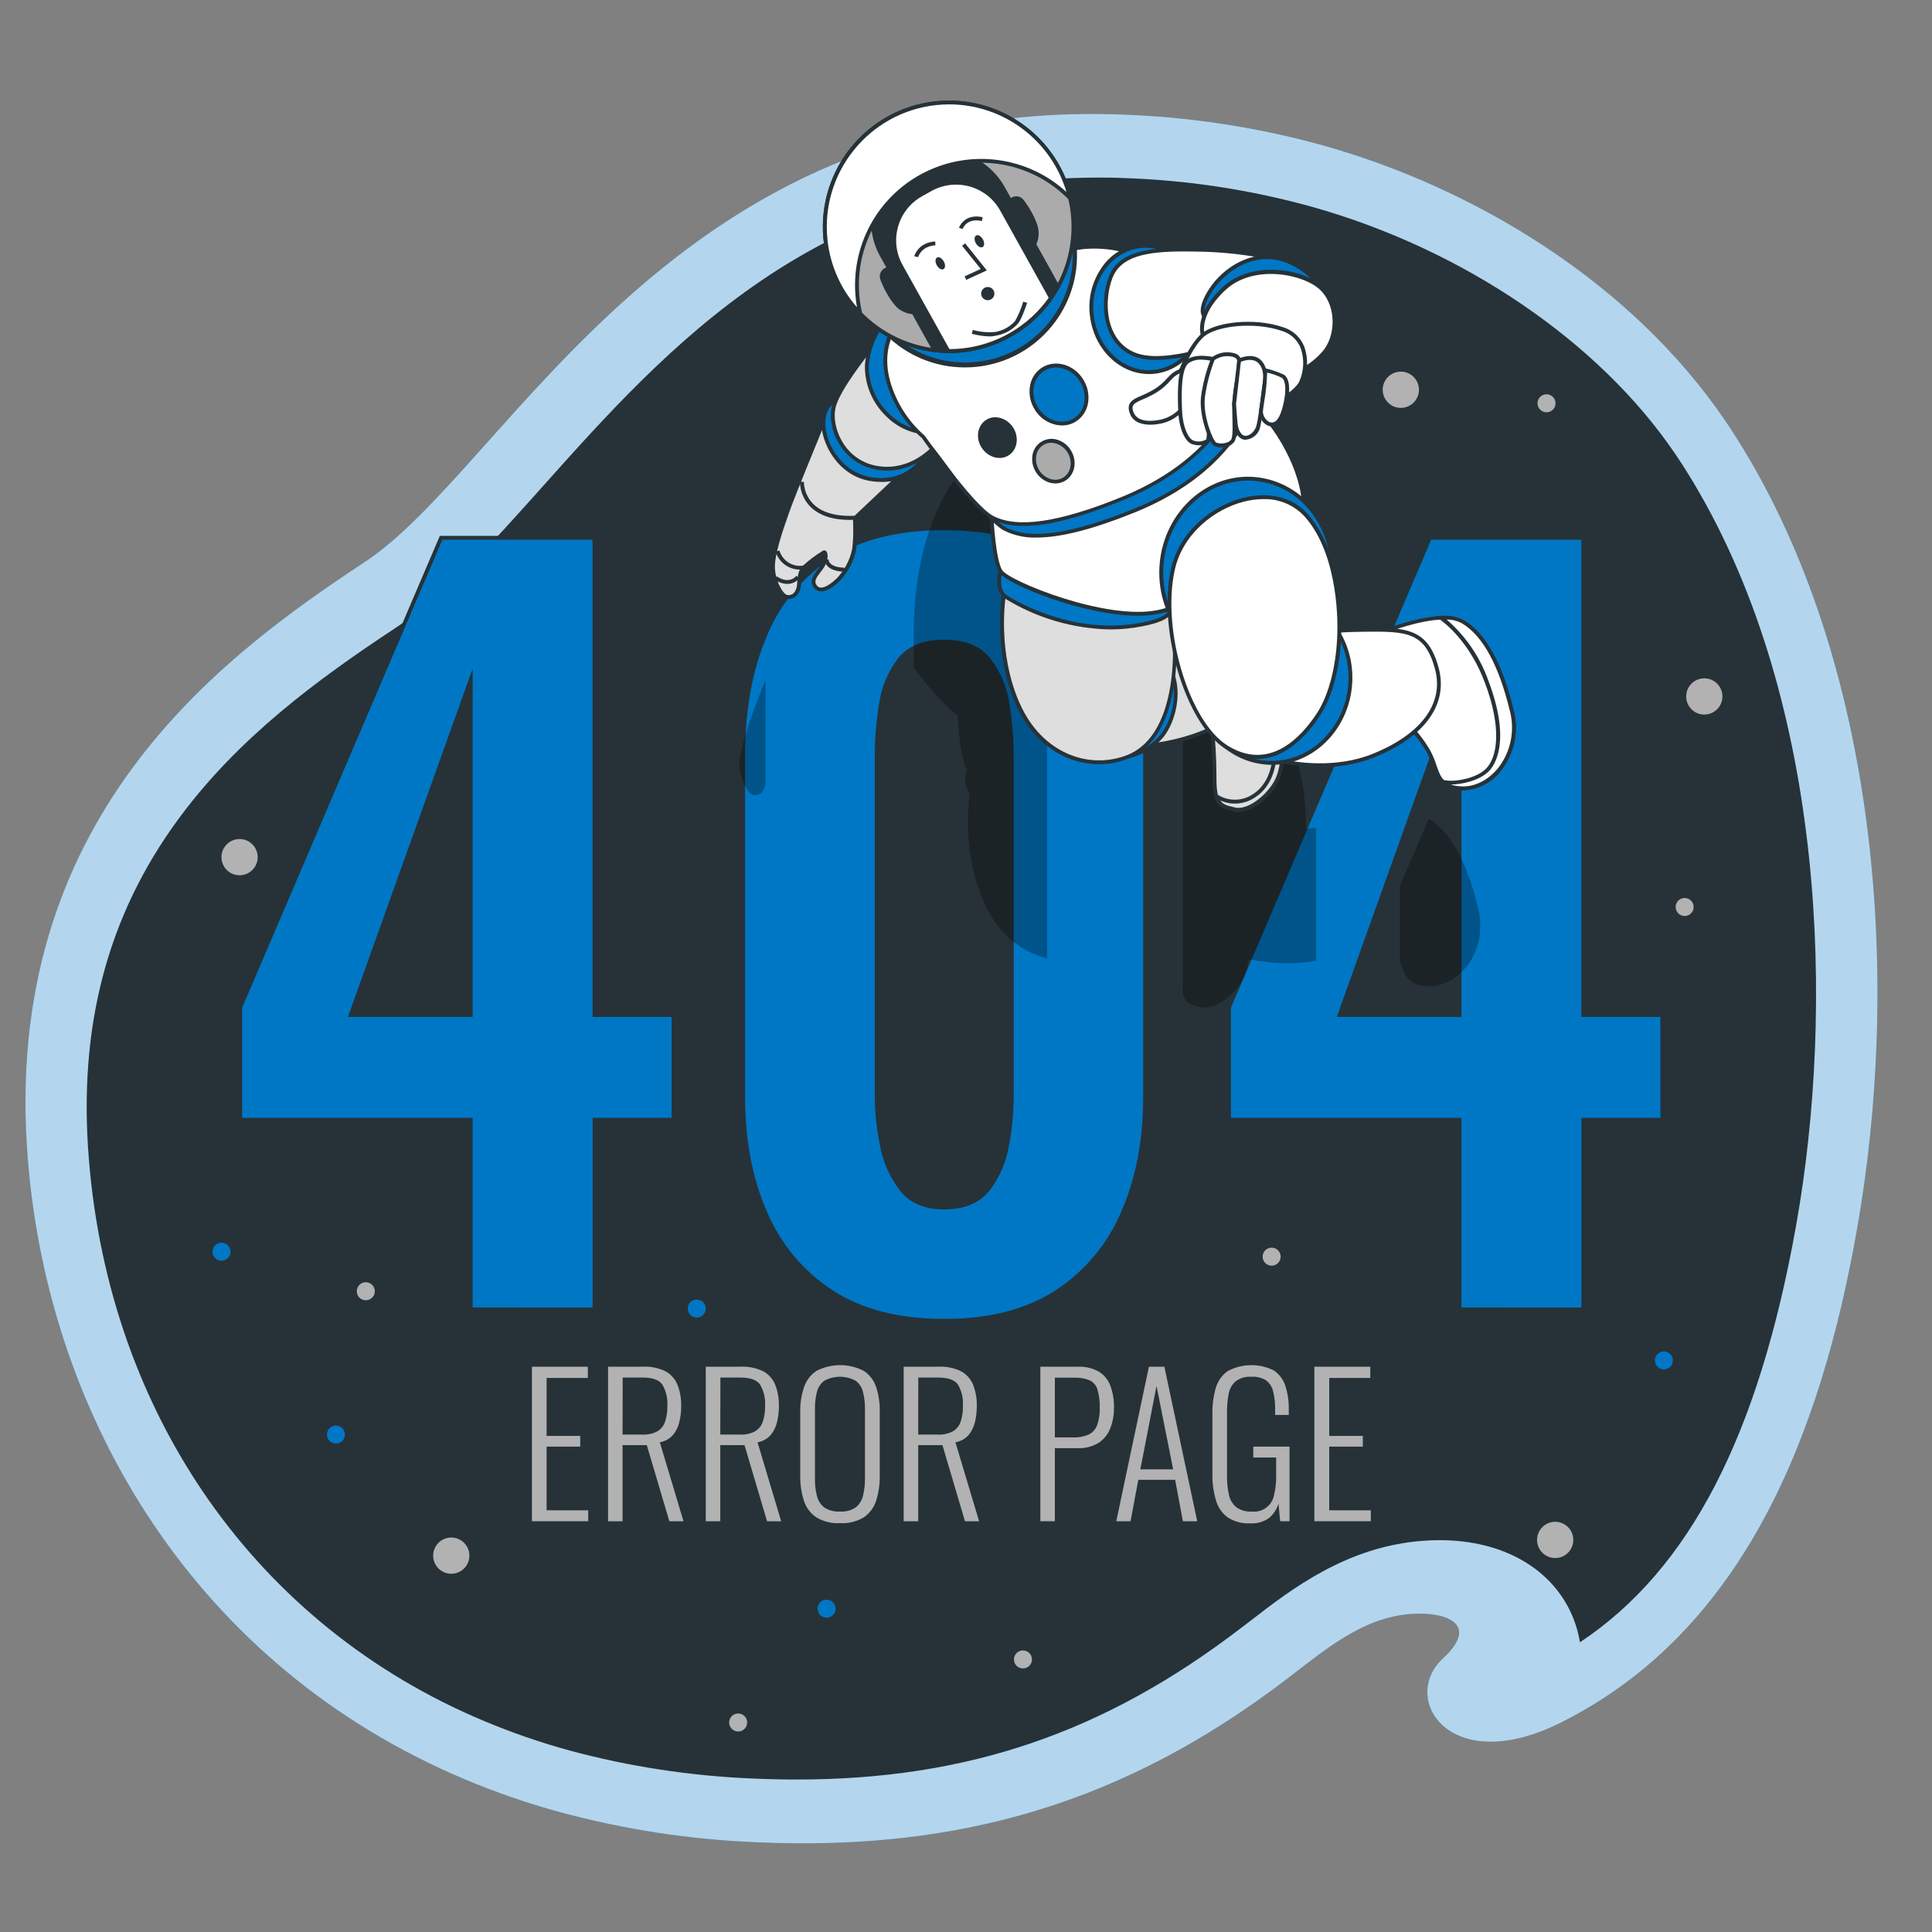 <svg id="egFKu7vCLJ41" xmlns="http://www.w3.org/2000/svg" xmlns:xlink="http://www.w3.org/1999/xlink" viewBox="0 0 500 500" shape-rendering="geometricPrecision" text-rendering="geometricPrecision"><rect x="0" y="0" width="500" height="500" fill="#808080" stroke="none"/><g><path d="M451.67,117q-2.52-4.2-5.25-8.22c-24.28-35.67-64.69-60.09-104-71.15-17.124-4.74-34.751-7.425-52.51-8C174.23,25.43,131.73,120.8,94.46,145.4s-94.46,66.51-87.25,154.75c5.44,67.09,43.61,131.24,113.31,160.43c7.874,3.304,15.954,6.093,24.19,8.35c16.682,4.523,33.82,7.156,51.09,7.85c52.7,2.35,95.49-10.35,137.35-42.34c9.73-7.44,19.41-15.83,32-16.75c9.18-.66,17.88,2.63,8.29,11.5-11.28,10.43,1.73,30.93,30.35,16.69c47.81-23.8,67.47-75.13,76.73-127.32c11.41-64.07,5.89-143.75-28.85-201.56Z" fill="#0077c5"/><path d="M451.67,117q-2.52-4.2-5.25-8.22c-24.28-35.67-64.69-60.09-104-71.15-17.124-4.74-34.751-7.425-52.51-8C174.23,25.43,131.73,120.8,94.46,145.4s-94.46,66.51-87.25,154.75c5.44,67.09,43.61,131.24,113.31,160.43c7.874,3.304,15.954,6.093,24.19,8.35c16.682,4.523,33.82,7.156,51.09,7.85c52.7,2.35,95.49-10.35,137.35-42.34c9.73-7.44,19.41-15.83,32-16.75c9.18-.66,17.88,2.63,8.29,11.5-11.28,10.43,1.73,30.93,30.35,16.69c47.81-23.8,67.47-75.13,76.73-127.32c11.41-64.07,5.89-143.75-28.85-201.56Z" opacity="0.7" fill="#fff"/></g><g><path d="M206.19,460.54c-3.7,0-7.53-.09-11.38-.26-16.062-.648-32.001-3.09-47.52-7.28-7.489-2.059-14.837-4.598-22-7.6C66.6,420.84,28.38,366.5,23,300c-2.8-34.2,4.78-63,23.15-88c15.51-21.14,36.19-36.28,56.22-49.5c13.07-8.62,24.73-21.68,38.24-36.79c31.75-35.53,71.27-79.75,143.52-79.75c2.21,0,4.48,0,6.73.12c16.443.538,32.765,3.029,48.62,7.42c39.15,11,74.26,34.86,93.93,63.77c1.57,2.31,3.15,4.77,4.68,7.32c34.67,57.73,36.58,137.15,26.8,192.23-9.68,54.57-27.59,89.35-56,108.2-.337-2.05-.883-4.061-1.63-6-5-12.79-18-20.43-34.68-20.43-1.4,0-2.83.05-4.25.16-19.79,1.44-34.16,12.55-44.65,20.67L321,421.46c-35.33,27.03-70.75,39.08-114.81,39.08Z" fill="#263238"/></g><g><circle r="4.69" transform="translate(362.53 100.87)" fill="#b2b2b2"/><circle r="4.69" transform="translate(441.07 180.24)" fill="#b2b2b2"/><circle r="4.69" transform="translate(116.79 402.6)" fill="#b2b2b2"/><circle r="4.69" transform="translate(402.48 398.53)" fill="#b2b2b2"/><path d="M248.49,60c0,1.48-1.2,2.68-2.68,2.68s-2.68-1.2-2.68-2.68s1.2-2.68,2.68-2.68c.711,0,1.392.282,1.895.785s.785,1.184.785,1.895Z" fill="#b2b2b2"/><circle r="4.69" transform="translate(62 221.83)" fill="#b2b2b2"/><circle r="2.33" transform="translate(400.24 104.37)" fill="#b2b2b2"/><circle r="2.33" transform="translate(86.94 371.26)" fill="#0077c5"/><circle r="2.33" transform="translate(430.61 352.08)" fill="#0077c5"/><path d="M216.25,416.32c.004.943-.561,1.796-1.431,2.16s-1.874.167-2.543-.499-.87-1.669-.51-2.54s1.21-1.441,2.154-1.441c1.283-0,2.324,1.037,2.33,2.32Z" fill="#0077c5"/><path d="M97,334.17c0,.942-.568,1.792-1.438,2.153s-1.873.161-2.539-.505-.866-1.669-.505-2.539s1.21-1.438,2.153-1.438c1.285.005,2.325,1.045,2.33,2.33Z" fill="#b2b2b2"/><path d="M193.36,445.78c0,.942-.568,1.792-1.438,2.153s-1.873.161-2.539-.505-.866-1.669-.505-2.539s1.21-1.438,2.153-1.438c.619-.003,1.213.242,1.651.679s.682,1.032.679,1.651Z" fill="#b2b2b2"/><path d="M327.41,70.68c0,.942-.568,1.792-1.438,2.153s-1.873.161-2.539-.505-.866-1.669-.505-2.539s1.21-1.438,2.153-1.438c1.287,0,2.33,1.043,2.33,2.33Z" fill="#0077c5"/><path d="M331.43,325.22c0,.942-.568,1.792-1.438,2.153s-1.873.161-2.539-.505-.866-1.669-.505-2.539s1.21-1.438,2.153-1.438c.619-.003,1.213.242,1.651.679s.682,1.032.679,1.651Z" fill="#b2b2b2"/><path d="M438.32,234.73c-0.0.943-.569,1.794-1.441,2.154s-1.875.159-2.54-.51-.862-1.672-.499-2.543s1.216-1.435,2.16-1.431c1.283.006,2.32,1.047,2.32,2.33Z" fill="#b2b2b2"/><circle r="2.33" transform="translate(57.33 323.94)" fill="#0077c5"/><circle r="2.33" transform="translate(264.74 429.46)" fill="#b2b2b2"/><circle r="2.33" transform="translate(180.32 338.65)" fill="#0077c5"/><path d="M335.49,150.62c-0.0.943-.569,1.794-1.441,2.154s-1.875.159-2.54-.51-.862-1.672-.499-2.543s1.216-1.435,2.16-1.431c.617-0,1.209.246,1.644.683s.679,1.03.676,1.647Z" fill="#0077c5"/></g><g><path d="M137.66,393.7v-40h14.47v2.91h-10.67v15h8.7v2.77h-8.7v16.49h10.77v2.82Z" fill="#b2b2b2"/><path d="M157.37,393.7v-40h9c2.038-.105,4.068.312,5.9,1.21c1.403.777,2.492,2.018,3.08,3.51.666,1.741.986,3.596.94,5.46.01,1.412-.155,2.819-.49,4.19-.288,1.237-.863,2.388-1.68,3.36-.882.971-2.066,1.616-3.36,1.83l6.13,20.45h-3.66L167.39,374h-6.27v19.7Zm3.75-22.43h5.09c1.352.076,2.699-.214,3.9-.84.938-.56,1.647-1.436,2-2.47.436-1.318.64-2.702.6-4.09.136-1.934-.314-3.865-1.29-5.54-.85-1.21-2.55-1.82-5.08-1.82h-5.19Z" fill="#b2b2b2"/><path d="M182.65,393.7v-40h9c2.041-.102,4.074.315,5.91,1.21c1.403.777,2.492,2.018,3.08,3.51.666,1.741.986,3.596.94,5.46.01,1.412-.155,2.819-.49,4.19-.288,1.237-.863,2.388-1.68,3.36-.882.971-2.066,1.616-3.36,1.83l6.12,20.45h-3.65L192.68,374h-6.27v19.7Zm3.76-22.43h5.09c1.352.074,2.699-.216,3.9-.84.938-.56,1.647-1.436,2-2.47.436-1.318.64-2.702.6-4.09.136-1.934-.314-3.865-1.29-5.54-.86-1.21-2.55-1.82-5.09-1.82h-5.18Z" fill="#b2b2b2"/><path d="M217.38,394.19c-2.176.12-4.337-.42-6.2-1.55-1.51-1.056-2.623-2.587-3.16-4.35-.643-2.071-.954-4.231-.92-6.4v-16.59c-.036-2.159.302-4.307,1-6.35.577-1.708,1.706-3.175,3.21-4.17c3.841-1.974,8.399-1.974,12.24,0c1.502.992,2.626,2.461,3.19,4.17.667,2.049.985,4.196.94,6.35v16.64c.034,2.158-.274,4.308-.91,6.37-.54,1.75-1.644,3.273-3.14,4.33-1.877,1.141-4.057,1.682-6.25,1.55Zm0-3c1.429.097,2.851-.275,4.05-1.06.951-.759,1.62-1.816,1.9-3c.365-1.444.54-2.93.52-4.42v-18.1c.021-1.483-.154-2.963-.52-4.4-.284-1.152-.955-2.172-1.9-2.89-2.525-1.348-5.555-1.348-8.08,0-.96.709-1.642,1.731-1.93,2.89-.362,1.438-.534,2.917-.51,4.4v18.12c-.023,1.489.148,2.975.51,4.42.283,1.191.964,2.249,1.93,3c1.197.77,2.611,1.131,4.03,1.03Z" fill="#b2b2b2"/><path d="M233.87,393.7v-40h9c2.038-.105,4.068.312,5.9,1.21c1.402.781,2.493,2.02,3.09,3.51.661,1.743.981,3.596.94,5.46.005,1.411-.16,2.818-.49,4.19-.292,1.235-.867,2.385-1.68,3.36-.883.969-2.067,1.614-3.36,1.83l6.12,20.45h-3.65L243.9,374h-6.27v19.7Zm3.76-22.43h5.08c1.352.076,2.699-.214,3.9-.84.938-.561,1.646-1.436,2-2.47.432-1.319.631-2.703.59-4.09.138-1.933-.308-3.863-1.28-5.54-.86-1.21-2.55-1.82-5.09-1.82h-5.18Z" fill="#b2b2b2"/><path d="M269.24,393.7v-40h9.58c1.972-.105,3.932.357,5.65,1.33c1.361.88,2.394,2.184,2.94,3.71.627,1.792.928,3.682.89,5.58.019,1.778-.289,3.544-.91,5.21-.578,1.557-1.627,2.896-3,3.83-1.647,1.02-3.564,1.519-5.5,1.43h-5.89v18.91ZM273,372h4.79c1.347.051,2.689-.195,3.93-.72c1.011-.493,1.797-1.35,2.2-2.4.516-1.456.75-2.997.69-4.54.058-1.612-.145-3.223-.6-4.77-.319-1.044-1.063-1.904-2.05-2.37-1.314-.5-2.716-.725-4.12-.66h-4.84Z" fill="#b2b2b2"/><path d="M288.89,393.7l8.45-40h4l8.5,40h-3.71l-2-10.72h-9.54l-2,10.72Zm6.23-13.44h8.49l-4.3-21.58Z" fill="#b2b2b2"/><path d="M323.57,394.24c-2.088.115-4.158-.438-5.91-1.58-1.464-1.12-2.518-2.691-3-4.47-.63-2.173-.93-4.428-.89-6.69v-15.61c-.041-2.253.249-4.501.86-6.67.501-1.759,1.579-3.298,3.06-4.37c3.703-1.987,8.136-2.069,11.91-.22c1.408.928,2.464,2.301,3,3.9.668,2.021.983,4.142.93,6.27v1.39h-3.53v-1.39c.033-1.596-.142-3.189-.52-4.74-.26-1.115-.896-2.107-1.8-2.81-1.14-.704-2.473-1.033-3.81-.94-1.464-.107-2.917.312-4.1,1.18-.953.851-1.588,2-1.8,3.26-.296,1.562-.436,3.15-.42,4.74v16.45c-.032,1.682.143,3.361.52,5c.262,1.244.943,2.359,1.93,3.16c1.173.803,2.582,1.187,4,1.09c2.743.295,5.247-1.584,5.73-4.3.387-1.638.569-3.317.54-5v-4.69h-5.92v-2.81h9.38v19.31h-2.42l-.44-4.55c-.431,1.452-1.284,2.744-2.45,3.71-1.407,1.01-3.122,1.498-4.85,1.38Z" fill="#b2b2b2"/><path d="M340.16,393.7v-40h14.47v2.91h-10.63v15h8.7v2.77h-8.7v16.49h10.77v2.82Z" fill="#b2b2b2"/></g><g><path d="M121.82,338.88v-49.07h-59.66v-29.09l52-121.54h39.69v123.51h20.46v27.12h-20.44v49.07ZM90.75,262.69h31.07v-86.78Zm153.6,79.14q-17.5,0-29-7.39c-7.647-4.95-13.646-12.066-17.23-20.44q-5.79-13.08-5.79-30.08v-88.53q0-17.5,5.55-30.69c3.407-8.453,9.345-15.645,17-20.59q11.46-7.4,29.46-7.4t29.46,7.4c7.65,4.951,13.587,12.141,17,20.59q5.55,13.19,5.55,30.69v88.51q0,17-5.8,30.08c-3.585,8.385-9.592,15.509-17.25,20.46q-11.45,7.4-28.95,7.39Zm0-29.33q7.64,0,11.34-4.69c2.546-3.32,4.239-7.214,4.93-11.34.808-4.31,1.22-8.685,1.23-13.07v-87.52c.001-4.583-.37-9.158-1.11-13.68-.59-4.17-2.247-8.118-4.81-11.46q-3.69-4.68-11.58-4.69t-11.59,4.69c-2.541,3.35-4.18,7.296-4.76,11.46-.74,4.522-1.111,9.097-1.11,13.68v87.52c.01,4.391.466,8.771,1.36,13.07.762,4.126,2.493,8.013,5.05,11.34q3.7,4.7,11.05,4.69Zm133.38,26.38v-49.07h-59.67v-29.09l52-121.54h39.69v123.51h20.47v27.12h-20.45v49.07Zm-31.07-76.19h31.07v-86.78Z" fill="#0077c5" stroke="#263238" stroke-miterlimit="10"/></g><g id="egFKu7vCLJ439" transform="translate(44.247-31.35)"><g opacity="0.3"><path d="M320.7,285.13l.13.12c.177.144.364.274.56.39l.16.08c.176.104.36.194.55.27l.2.08c.263.107.534.194.81.26h.14c.26.06.53.11.83.15h.28c.35,0,.72.08,1.12.09v0c1.41.038,2.813-.217,4.12-.75.697-.27,1.366-.604,2-1c.435-.275.855-.572,1.26-.89.21-.16.41-.33.61-.51.405-.354.789-.731,1.15-1.13c3.32-3.64,5.27-9.31,3.65-16-.4-1.66-.83-3.22-1.28-4.72-.7-2.331-1.538-4.619-2.51-6.85-.24-.54-.48-1.07-.74-1.58-.566-1.155-1.197-2.277-1.89-3.36-.44-.69-.9-1.35-1.37-2-1.06-1.409-2.32-2.655-3.74-3.7-.33-.24-.67-.46-1-.66-.086-.054-.176-.101-.27-.14l-7.42,17.33v19.39c.71,2,1.19,3.75,2.45,5v0Z"/><path d="M296.37,280v-34.33c-1,0-1.88.08-2.67.13.106-5.423-.502-10.836-1.81-16.1-.034-6.571-2.72-12.849-7.45-17.41-.47-6.64-4.18-14.4-8.33-19.84.103.01.207.01.31,0c1.66-.18,2.7-2.26,3.43-5.84.1-.49.18-.95.24-1.39c1.496-.923,2.761-2.174,3.7-3.66.529-1.13.867-2.34,1-3.58c1.828-1.103,3.483-2.471,4.91-4.06c1.343-1.584,2.222-3.508,2.54-5.56-.43-1.25-.9-2.48-1.4-3.68-2.113-5.048-5.106-9.68-8.84-13.68-1.081-.569-2.221-1.018-3.4-1.34-1.07-.288-2.172-.442-3.28-.46-6.066-1.205-12.227-1.874-18.41-2-3-.07-5.67,0-8.08.09-2.072-.9-4.344-1.245-6.59-1-1.385.145-2.736.517-4,1.1-3.521-.944-7.181-1.255-10.81-.92-.76.09-1.51.18-2.24.29c0-.38-.05-.76-.1-1.14-.08-.73-.19-1.45-.32-2.16.08-1.332.08-2.668,0-4-3.523,1.099-6.886,2.66-10,4.64-7.655,4.945-13.593,12.137-17,20.59q-5.55,13.19-5.55,30.69v8.78c3.58,4.63,7.9,9.82,10.75,11.81l.62.64c.2,3.45.81,11.22,2.31,13.78c0,0-1.18,4.12.82,6.21-.61,4.62-1.42,16.19,3.38,27.59c3.73,8.85,10.09,13.63,16.63,15.15v-83.46c.051-4.587.476-9.162,1.27-13.68.594-4.169,2.251-8.116,4.81-11.46q3.7-4.68,11.59-4.69t11.58,4.69c2.563,3.342,4.22,7.29,4.81,11.46.74,4.522,1.111,9.097,1.11,13.68v87.52c0,1.48-.07,3-.16,4.46.05.28.11.55.18.8v0c.081.277.182.547.3.81.019.052.043.102.07.15.086.181.186.355.3.52l.09.12c.128.179.276.343.44.49v0c.154.137.321.257.5.36l.14.08.5.24h.1c.21.08.43.15.67.22h.16c.19.06.4.11.61.16l.23.06.75.17c3.62.84,9.8-4.07,11.38-9c.33-1.073.578-2.169.74-3.28l.6-.09c5.553,1.167,11.276,1.279,16.87.33Zm-22.95-90.67v0l.06-.43c-.05.1-.06.28-.06.39Zm.31-2.49c.06-.51.13-1,.19-1.5v0c-.05.49-.13.99-.19,1.46Z"/><path d="M153.87,207.26c-1.29,3.23-2.43,6.14-3,7.76-1.84,5.17-3.77,11-3.73,14.34s2.11,7.62,3.73,7.76s2.77-.93,3-3.18Z"/></g><path d="M269.13,217.18c.617,5.007.931,10.046.94,15.09-.06,7.6,1.72,7.76,5.35,8.6s9.8-4.07,11.38-9s1.43-14.46,1.43-14.46Z" fill="#dedede"/><path d="M276.29,241.46c-.336.004-.671-.03-1-.1l-.34-.08c-3.78-.87-5.45-1.57-5.39-9-.012-5.014-.322-10.023-.93-15l-.08-.57l20.16.23v.49c0,.39.13,9.66-1.46,14.62s-7.05,9.41-10.96,9.41Zm-6.59-23.77c.571,4.839.861,9.707.87,14.58-.06,7,1.31,7.27,4.62,8l.34.08c3.35.78,9.3-4,10.79-8.67c1.34-4.17,1.42-11.81,1.41-13.81Z" fill="#263238"/><path d="M285.67,226.34c-.17,3.37-1.17,8.78-6.18,11.44-2.846,1.523-6.296,1.373-9-.39.74,2.64,2.37,2.9,4.89,3.48c3.62.84,9.8-4.07,11.38-9s1.43-14.46,1.43-14.46h-2.23c-.04,2.47-.18,6.66-.29,8.93Z" fill="#dedede"/><path d="M276.29,241.46c-.336.004-.671-.03-1-.1l-.33-.08c-2.31-.53-4.13-.95-4.92-3.76l-.36-1.26l1.11.71c2.546,1.642,5.78,1.783,8.46.37c4.56-2.43,5.73-7.34,5.91-11v0c.12-2.43.27-7.07.33-8.95v-.49h3.21v.49c0,.39.13,9.66-1.46,14.62s-7.04,9.45-10.95,9.45Zm-4.75-3c.72,1.14,1.88,1.41,3.65,1.82l.34.07c3.35.78,9.3-4,10.79-8.67c1.34-4.17,1.42-11.81,1.41-13.81h-1.25c-.07,2.11-.2,6.23-.31,8.48-.19,3.95-1.47,9.21-6.44,11.86-2.535,1.374-5.568,1.478-8.19.28Z" fill="#263238"/><path d="M251.9,224.35c4.83-.324,9.584-1.376,14.1-3.12c8.15-3,17.3-9.83,15.34-16.5s-12.58-8.52-16.77-8.07c-3.031.384-6.036.948-9,1.69s1.02,18.78-3.67,26Z" fill="#dedede"/><path d="M251,224.87l.51-.79c4.55-7,3.64-25.52,3.63-25.71v-.41l.4-.1c2.984-.743,6.009-1.311,9.06-1.7c4.24-.45,15.22,1.32,17.31,8.43c1.95,6.64-6.6,13.77-15.65,17.11-4.576,1.78-9.4,2.843-14.3,3.15Zm5.16-26.14c.11,2.77.55,17.89-3.32,25.07c4.465-.43,8.855-1.438,13.06-3c8.61-3.18,16.81-9.83,15-15.89-1.9-6.45-12.39-8.13-16.24-7.71-2.871.343-5.719.854-8.53,1.53Z" fill="#263238"/><path d="M248,227.08c3.367-.814,6.382-2.69,8.6-5.35c3.25-4.24,4.45-11.08,2.71-15.66s-11.31,21.01-11.31,21.01Z" fill="#0077c5"/><path d="M247.17,227.75l.32-.85c1.92-5.13,8.41-21.87,11.21-21.88v0c.26,0,.75.11,1,.87c1.78,4.7.56,11.79-2.78,16.14-2.286,2.765-5.41,4.709-8.9,5.54ZM258.67,206c-1.37,0-6.13,10.39-9.9,20.32c2.897-.866,5.469-2.575,7.39-4.91c3.15-4.1,4.31-10.77,2.65-15.17-.025-.091-.073-.174-.14-.24Z" fill="#263238"/><path d="M215.83,183.24c0,0-3.14,15,3,29.69s19.64,18.18,29.09,14.15s11.71-17.34,11.81-26.19-.16-12.87-.16-12.87-31.76,3.1-43.74-4.78Z" fill="#dedede"/><path d="M240.23,229.13c-2.762-.005-5.498-.538-8.06-1.57-4.22-1.71-10-5.61-13.76-14.44-6.17-14.66-3.11-29.83-3.07-30l.15-.72.61.4c11.7,7.7,43.14,4.73,43.46,4.7l.51-.05v.52c0,0,.26,4.15.16,12.91-.07,6.49-1.4,22.07-12.12,26.64-2.492,1.06-5.172,1.607-7.88,1.61Zm-24-45.07c-.51,3.14-2.15,16.1,3.14,28.68c3.59,8.51,9.17,12.25,13.22,13.89c4.872,2.003,10.338,2.003,15.21,0c10.18-4.34,11.44-19.44,11.51-25.73.08-7-.07-11-.13-12.32-4.28.36-31.32,2.42-42.99-4.52Z" fill="#263238"/><path d="M214.67,179.13c0,0-1.41,4.92,1.44,6.73s17.56,10.45,35,7.14c9.76-1.85,7.61-4.71,7.44-6.28s-43.88-7.59-43.88-7.59Z" fill="#0077c5"/><path d="M243.13,194.25c-9.649-.175-19.074-2.937-27.29-8-3.12-2-1.71-7.07-1.65-7.29l.12-.42.43.06c.11,0,11.07,1.53,21.9,3.21c22.29,3.46,22.38,4.22,22.44,4.83.03.195.07.389.12.58.345.951.25,2.006-.26,2.88-.95,1.48-3.4,2.55-7.7,3.36-2.672.518-5.388.782-8.11.79Zm-28.08-14.56c-.24,1.16-.72,4.45,1.33,5.75c2.76,1.75,17.4,10.34,34.67,7.07c3.91-.74,6.28-1.72,7.05-2.92.349-.651.397-1.421.13-2.11q-.08-.28-.12-.54c-2.11-1.24-27.17-5.06-43.06-7.25Z" fill="#263238"/><path d="M212.29,163.67c0,0,.43,12.14,2.38,15.46s27.77,13.41,40.88,10.57s34.45-14.52,37.05-23.1-4.16-22.08-10.52-28.58-9.15-7.78-9.15-7.78-15.58,20.76-34.93,27.64-25.71,5.79-25.71,5.79Z" fill="#fff"/><path d="M250.25,190.7c-13.93,0-34.13-8.12-36-11.32-2-3.39-2.44-15.19-2.45-15.69v-.61l.6.1c.06,0,6.49.95,25.43-5.77s34.58-27.26,34.73-27.47l.25-.32.36.17c.12.05,2.95,1.4,9.3,7.88s13.39,20,10.64,29.08-24.61,20.67-37.42,23.44c-1.791.359-3.614.53-5.44.51Zm-37.44-26.48c.12,2.42.66,11.88,2.29,14.66s27.07,13.2,40.35,10.33c13.62-3,34.24-14.74,36.67-22.75c2.6-8.59-4.49-22.06-10.4-28.09-5-5.06-7.74-6.93-8.65-7.48-2.16,2.75-17,21.1-34.93,27.46-16.24,5.76-23.34,5.97-25.33,5.87Z" fill="#263238"/><path d="M315.21,194.34c0,0,13.72-5.37,19.2-2.08s9.67,11,12.55,22.83-5.54,20.55-12.81,20.28-6-5-8.83-9.81-6.31-7.61-6.54-8.12s3.22-15.71-3.57-23.1Z" fill="#fff"/><path d="M334.49,235.88h-.36c-5.53-.2-6.47-3-7.57-6.13-.423-1.364-.986-2.681-1.68-3.93-1.565-2.601-3.457-4.991-5.63-7.11-.353-.287-.663-.624-.92-1-.1-.21-.07-.41.08-1.6.49-3.8,2-15.36-3.56-21.37l-.5-.54.68-.26c.57-.23,14-5.43,19.64-2s9.86,11.06,12.77,23.06c1.476,5.47.291,11.317-3.2,15.78-2.335,3.059-5.905,4.927-9.75,5.1Zm-15.22-18.6c.11.13.41.43.69.72c2.24,2.175,4.186,4.632,5.79,7.31.719,1.306,1.309,2.679,1.76,4.1c1.05,3.07,1.82,5.28,6.66,5.46c3.3.12,6.77-1.65,9.3-4.75c3.295-4.223,4.406-9.752,3-14.92-2.85-11.74-7-19.32-12.32-22.51-4.53-2.73-15.3.86-18.09,1.87c5.29,6.46,3.83,17.81,3.34,21.62-.06.44-.11.9-.13,1.1Z" fill="#263238"/><path d="M334.41,192.26c-1.782-.866-3.771-1.212-5.74-1c2.78,2.06,8.26,7.08,11.85,16.63c5,13.23,2.72,20.19.18,22.76s-7.92,3.51-10.25,3.23l-1.3-.15c1,1,2.49,1.6,5,1.69c7.27.27,15.69-8.41,12.81-20.28s-7.07-19.59-12.55-22.88Z" fill="#fff"/><path d="M334.49,235.88h-.36c-2.45-.09-4.14-.67-5.33-1.84l-1.05-1l2.76.33c2.12.25,7.36-.59,9.83-3.09c2.83-2.86,4.23-10.19-.29-22.23-3.51-9.35-8.82-14.29-11.68-16.41l-1.13-.84l1.41-.06c2.066-.209,4.149.18,6,1.12c5.56,3.34,9.86,11.12,12.77,23.14c1.476,5.47.291,11.317-3.2,15.78-2.33,3.054-5.892,4.921-9.73,5.1Zm-3.26-1.5c.949.315,1.941.48,2.94.49c3.3.12,6.77-1.65,9.3-4.75c3.295-4.223,4.406-9.752,3-14.92-2.85-11.74-7-19.32-12.32-22.51v0c-1.23-.66-2.604-1.003-4-1c4.945,4.288,8.685,9.793,10.85,15.97c5.9,15.71,1.54,21.8.06,23.29-2.46,2.48-7.21,3.45-9.83,3.43Z" fill="#263238"/><path d="M286.21,228c0,0,12.94,3.72,25-1.12s19.09-12.84,16.44-22.62-7.64-10.12-18.57-10-13.13,1.07-13.13,1.07-.41,27.67-9.74,32.67Z" fill="#fff"/><path d="M297.39,229.89c-3.816.021-7.619-.439-11.32-1.37l-1.18-.33l1.08-.59c9-4.88,9.43-31.95,9.43-32.23v-.32l.29-.13c.1,0,2.41-1,13.32-1.11s16.32.26,19.06,10.36c2.56,9.44-3.54,17.9-16.73,23.22-4.45,1.71-9.184,2.558-13.95,2.5Zm-9.94-2.06c3.36.75,13.82,2.54,23.52-1.37c12.67-5.1,18.56-13.13,16.15-22-2.56-9.43-7.12-9.75-18.08-9.62-8.66.1-11.76.7-12.64.94-.08,3.22-.88,25.96-8.95,32.05Z" fill="#263238"/><ellipse rx="23.96" ry="22.12" transform="matrix(.094-.996 0.996 0.094 278.422 179.172)" fill="#0077c5"/><path d="M278.11,203.63c-.668.002-1.336-.031-2-.1-12.42-1.17-21.49-13.05-20.22-26.48s12.4-23.4,24.81-22.23c6.094.595,11.653,3.741,15.3,8.66c3.852,5.098,5.638,11.462,5,17.82-1.25,12.7-11.29,22.33-22.89,22.33Zm.63-47.9c-11.09,0-20.69,9.22-21.84,21.42-1.21,12.88,7.45,24.27,19.32,25.39s22.51-8.45,23.73-21.33v0c.63-6.106-1.07-12.224-4.76-17.13-3.472-4.682-8.759-7.682-14.56-8.26q-.94-.09-1.89-.09Z" fill="#263238"/><ellipse rx="21.74" ry="20.06" transform="matrix(.094-.996 0.996 0.094 285.151 207.05)" fill="#0077c5"/><path d="M284.88,229.28c-.6,0-1.2,0-1.81-.09-5.526-.544-10.564-3.399-13.87-7.86-3.497-4.64-5.108-10.431-4.51-16.21c1.15-12.2,11.27-21.28,22.56-20.2s19.54,11.86,18.39,24.07v0c-1.09,11.55-10.22,20.29-20.76,20.29Zm.57-43.45c-10,0-18.72,8.35-19.77,19.39-.566,5.525.973,11.06,4.31,15.5c3.141,4.242,7.928,6.958,13.18,7.48c10.73,1,20.37-7.65,21.47-19.31s-6.74-22-17.48-23c-.57-.03-1.16-.06-1.71-.06Z" fill="#263238"/><path d="M302.36,194.68c0,0,.9-19.35-8.55-30s-30.94-1.94-34.51,14s4,39.83,13.83,46s18.2.14,23.81-8.42s5.42-21.58,5.42-21.58Z" fill="#fff"/><path d="M281.19,227.75c-2.971-.063-5.861-.976-8.33-2.63-10.23-6.41-17.58-30.76-14.05-46.53c2.23-10,10.88-16.38,18.47-18.35c6.83-1.77,13-.26,16.9,4.13c9.43,10.6,8.72,29.32,8.68,30.32c0,.73.07,13.35-5.5,21.87-3.09,4.71-8.7,11.19-16.17,11.19Zm1.52-67.23c-1.749.012-3.489.244-5.18.69-7.29,1.89-15.61,8.06-17.74,17.6-3.46,15.44,3.66,39.24,13.6,45.46c10.93,6.85,19.18-2.24,23.13-8.26c5.45-8.33,5.34-21.2,5.34-21.32v0c0-.2.78-19.27-8.43-29.62-2.738-3.008-6.654-4.67-10.72-4.55Z" fill="#263238"/><path d="M168.85,140.49c0,0-7.48,18.1-9.32,23.26s-3.78,11-3.73,14.34s2.11,7.62,3.72,7.76s2.78-.94,3-3.21.13-3.21,1.27-4.46c1.598-1.468,3.333-2.781,5.18-3.92.46-.21.81,1.51-.27,3.39s-3.45,3.58-2,5.49s4.44-.32,6-1.93c1.878-2.015,3.21-4.476,3.87-7.15.65-2.79.33-8.68.33-8.68l13.22-12.48c0,0-17.43-2.1-21.27-12.41Z" fill="#dedede"/><path d="M159.81,186.37h-.33c-2.06-.18-4.14-4.88-4.18-8.25s1.78-9,3.75-14.51c1.83-5.12,9.26-23.11,9.33-23.3l.49-1.17.45,1.19c3.69,9.9,20.78,12.07,21,12.09l1.06.13-13.82,13.05c.05,1.14.23,6-.37,8.6-.687,2.759-2.064,5.298-4,7.38-.87.88-3.12,2.93-5.06,2.82-.687-.033-1.323-.375-1.73-.93-1.34-1.72-.13-3.28.94-4.66.36-.444.694-.908,1-1.39.468-.753.685-1.636.62-2.52-1.678,1.076-3.26,2.294-4.73,3.64-.85.93-.92,1.64-1.05,3.21c0,.3-.06.61-.09,1-.29,2.25-1.49,3.62-3.28,3.62Zm9.05-44.6c-1.65,4-7.31,17.79-8.86,22.15-1.86,5.2-3.74,10.94-3.7,14.16c0,3.47,2.13,7.17,3.27,7.27c1.88.17,2.36-1.66,2.47-2.76c0-.34.06-.66.09-.94.14-1.64.23-2.63,1.32-3.81c1.64-1.507,3.425-2.847,5.33-4c.28-.131.612-.057.81.18.53.59.49,2.3-.44,3.92-.317.525-.671,1.026-1.06,1.5-1.12,1.45-1.76,2.38-.94,3.44.233.324.601.523,1,.54c1.25.07,3-1.25,4.28-2.52c1.815-1.947,3.102-4.326,3.74-6.91.63-2.69.33-8.48.33-8.54v-.23l12.64-11.94c-3.75-.65-16.25-3.28-20.28-11.51Z" fill="#263238"/><path d="M174.28,179.3c-2.08-.05-3.57-.55-4.41-1.48-.451-.475-.701-1.105-.7-1.76l1,.08h-.5.5c.024.379.188.735.46,1c.46.49,1.46,1.08,3.67,1.13Z" fill="#263238"/><path d="M162.7,178.76c-2.877-.02-5.404-1.914-6.23-4.67l1-.26c.799,2.722,3.534,4.392,6.32,3.86l.13,1c-.405.048-.812.072-1.22.07Z" fill="#263238"/><path d="M159.51,182.47c-1.196-.031-2.352-.44-3.3-1.17l.61-.79c.12.09,2.93,2.21,5.07-.15l.74.67c-.779.914-1.919,1.44-3.12,1.44Z" fill="#263238"/><path d="M175.78,165.91c-4.57,0-8-1.15-10.3-3.42-1.702-1.718-2.667-4.032-2.69-6.45h1c.046,2.144.908,4.19,2.41,5.72c2.26,2.25,5.88,3.28,10.77,3.08l.05,1Z" fill="#263238"/><path d="M172.59,135.12c0,0-3.52.06-3.74,5.37s4,13.49,12.18,14.84s13.23-3.51,14.71-7.52-17.57-15.81-23.15-12.69Z" fill="#0077c5"/><path d="M183.76,156.07c-.942-.003-1.881-.084-2.81-.24-8.47-1.41-12.83-10-12.6-15.37.21-5.09,3.38-5.75,4.09-5.83c4.25-2.25,14.81,3,20.27,7.64c1.95,1.66,4.14,4,3.5,5.72-2.054,5.03-7.019,8.253-12.45,8.08ZM172.6,135.62c-.14,0-3,.16-3.25,4.89-.22,5,3.85,13,11.76,14.33c8.55,1.42,13-4.09,14.16-7.2.26-.69-.45-2.26-3.2-4.61-5.23-4.44-15.61-9.54-19.24-7.48l-.11.06Z" fill="#263238"/><path d="M181.75,120.67c0,0-8.64,10.39-10.15,15.67s2.26,15,11.84,16.17s15.28-6.78,15.28-6.78Z" fill="#dedede"/><path d="M185.37,153.13c-.668-.001-1.336-.041-2-.12-4.134-.492-7.839-2.788-10.12-6.27-2.18-3.31-3-7.44-2.14-10.53c1.52-5.33,9.89-15.43,10.24-15.86l.43-.51l17.54,25.89-.2.29c-.05.07-5.18,7.11-13.75,7.11Zm-3.66-31.62c-1.75,2.15-8.36,10.51-9.63,15-.79,2.78,0,6.68,2,9.71c2.101,3.257,5.557,5.395,9.41,5.82c8.17,1,13.49-4.94,14.59-6.3Z" fill="#263238"/><path d="M186.69,112.29c-3.853,3.564-6.211,8.456-6.6,13.69-.43,8.47,7.37,18.24,17.55,17.3s-2.57-31.4-10.95-30.99Z" fill="#0077c5"/><path d="M196.29,143.84c-4.154-.044-8.126-1.709-11.07-4.64-3.643-3.417-5.685-8.206-5.63-13.2.385-5.363,2.811-10.373,6.78-14l.13-.1h.36c6.49,0,14.4,15.83,15,24.55.32,4.53-1.17,7.17-4.18,7.45-.46-.08-.92-.06-1.39-.06Zm-9.4-31.06c-3.667,3.473-5.912,8.184-6.3,13.22-.057,4.722,1.873,9.251,5.32,12.48c3.074,3.084,7.35,4.657,11.69,4.3c3.05-.28,3.47-3.62,3.27-6.38-.64-9.1-8.49-23.58-13.98-23.62Z" fill="#263238"/><path d="M191,118.56c0,0-4.59,5.44-2,14.62c1.583,5.521,4.734,10.464,9.07,14.23s12.53,18,17.79,20.81s14.57,2.9,33.43-4.76s26.3-18.87,29.19-24.62-14.07-32.26-19.93-36.11c-5.694-3.534-12.387-5.111-19.06-4.49-3.6.429-7.168,1.098-10.68,2Z" fill="#0077c5"/><path d="M224,170.47c-2.906.093-5.79-.529-8.4-1.81-5.21-2.76-17-19.57-17.93-20.9-4.393-3.824-7.582-8.84-9.18-14.44-2.64-9.31,1.84-14.85,2-15.08l.17-.13L228.6,99.75c3.563-.915,7.185-1.583,10.84-2c6.788-.621,13.594.983,19.39,4.57c5.88,3.86,23.22,30.57,20.11,36.75-3.73,7.4-11.86,17.73-29.45,24.87-10.8,4.37-19.14,6.53-25.49,6.53ZM191.27,119c-.52.7-4.1,5.89-1.78,14.09c1.565,5.423,4.654,10.282,8.9,14l.1.1c.13.18,12.52,17.95,17.62,20.65c6.2,3.29,17,1.73,33-4.77c17.3-7,25.28-17.14,28.93-24.39c2.62-5.22-13.83-31.57-19.77-35.46-5.598-3.467-12.172-5.019-18.73-4.42-3.573.434-7.114,1.102-10.6,2Z" fill="#263238"/><path d="M187.59,115.55c0,0-4.53,5.46-1.93,14.62c1.583,5.521,4.734,10.464,9.07,14.23s12.53,18,17.79,20.8s14.57,2.9,33.43-4.75s26.29-18.87,29.19-24.63-14.07-32.25-19.93-36.1c-5.696-3.539-12.394-5.116-19.07-4.49-3.597.43-7.161,1.098-10.67,2Z" fill="#fff"/><path d="M220.69,167.46c-2.906.094-5.79-.528-8.4-1.81-5.21-2.77-17-19.57-17.93-20.91-4.395-3.817-7.585-8.831-9.18-14.43-2.64-9.31,1.84-14.85,2-15.08l.17-.13l37.87-18.36c3.563-.915,7.185-1.583,10.84-2c6.788-.626,13.596.978,19.39,4.57c5.88,3.86,23.22,30.57,20.11,36.75-3.73,7.4-11.86,17.73-29.45,24.86-10.77,4.38-19.11,6.54-25.42,6.54ZM187.92,116c-.52.7-4.1,5.89-1.78,14.09c1.555,5.427,4.646,10.289,8.9,14l.1.11c.13.18,12.52,17.95,17.62,20.65c6.2,3.29,17,1.72,33-4.77c17.31-7,25.29-17.14,28.93-24.39c2.63-5.22-13.82-31.57-19.76-35.46-5.598-3.467-12.172-5.019-18.73-4.42-3.573.434-7.114,1.102-10.6,2Z" fill="#263238"/><circle r="28.49" transform="matrix(.274-.962 0.962 0.274 205.488 97.449)" fill="#0077c5"/><path d="M205.43,126.44c-15.705-.029-28.533-12.555-28.936-28.255s11.764-28.868,27.447-29.704s29.181,10.965,30.449,26.618-10.156,29.472-25.769,31.17c-1.059.116-2.124.172-3.19.17Zm.11-57c-1.029.002-2.057.059-3.08.17-14.994,1.664-25.94,14.961-24.691,29.995s14.237,26.344,29.3,25.513s26.728-13.502,26.314-28.582-12.756-27.092-27.843-27.095Z" fill="#263238"/><circle r="32.17" transform="matrix(.619-.785 0.785 0.619 201.387 90.032)" fill="#ababab"/><path d="M201.33,122.71c-17.576-.033-31.977-13.966-32.589-31.532s12.783-32.468,30.315-33.724s32.915,11.583,34.814,29.056v0c1.932,17.949-11.051,34.066-29,36-1.176.129-2.357.196-3.54.2Zm.08-64.35c-1.149.004-2.297.068-3.44.19-17.387,1.891-29.949,17.518-28.06,34.905s17.515,29.951,34.902,28.064s29.953-17.512,28.068-34.899v0c-1.762-16.06-15.314-28.229-31.47-28.26Z" fill="#263238"/><path d="M223.46,94.59c.513-1.052.734-2.223.64-3.39-.2-2.42-2.91-6.88-4-8.09s-2.87.22-2.87.22l-2-3.59c-3.069-5.696-8.966-9.299-15.435-9.431s-12.508,3.227-15.807,8.793-3.348,12.476-.127,18.088l4.14,7.45-2.32-3.76c0,0-2.12.73-1.69,2.32s2.79,6.25,4.74,7.69c.999.754,2.2,1.193,3.45,1.26l5.47,9.83c2.409.27,4.841.27,7.25,0c10.422-1.13,19.638-7.274,24.69-16.46Z" fill="#263238"/><path d="M201.42,122.7c-1.29.001-2.579-.072-3.86-.22h-.25l-5.46-9.82c-1.248-.126-2.44-.585-3.45-1.33-2.12-1.57-4.49-6.36-4.92-8-.216-1.205.487-2.386,1.65-2.77l-1.74-3.12c-4.757-8.881-1.511-19.935,7.292-24.834s19.909-1.83,24.948,6.894l1.74,3.11c.91-.668,2.166-.601,3,.16c1.14,1.21,4,5.75,4.17,8.38.1,1.17-.096,2.346-.57,3.42l6.11,11-.13.25c-5.143,9.319-14.499,15.552-25.08,16.71-1.146.12-2.298.177-3.45.17Zm-3.49-1.19c12.627,1.39,24.861-4.912,31.06-16l-6.1-11l.12-.24c.477-.967.681-2.046.59-3.12-.19-2.29-2.84-6.64-3.91-7.78-.79-.85-2.12.21-2.18.26l-.46.37-2.29-4c-4.694-8.42-15.325-11.439-23.745-6.745s-11.439,15.325-6.745,23.745l4.14,7.45-.86.5-2.1-3.39c-.47.25-1.22.76-1,1.56.41,1.51,2.71,6.06,4.56,7.42.922.693,2.028,1.097,3.18,1.16h.28Z" fill="#263238"/><path d="M215,85.59c-3.647-6.542-11.905-8.892-18.45-5.25L194.1,81.7c-6.542,3.647-8.892,11.905-5.25,18.45l12.27,22c1.239.009,2.478-.051,3.71-.18c9.233-1.001,17.579-5.955,22.88-13.58Z" fill="#fff"/><path d="M201.42,122.7h-.55l-12.42-22.31c-3.769-6.789-1.331-15.347,5.45-19.13l2.45-1.36c6.786-3.768,15.341-1.329,19.12,5.45l12.87,23.12-.18.26c-5.394,7.733-13.867,12.758-23.24,13.78-1.162.129-2.331.192-3.5.19Zm1.75-43.57c-2.215-.002-4.394.563-6.33,1.64l-2.45,1.37c-6.3,3.508-8.568,11.455-5.07,17.76l12.14,21.8c1.119 0,2.237-.06,3.35-.18c8.979-.98,17.112-5.751,22.35-13.11L214.6,85.84c-2.309-4.146-6.684-6.714-11.43-6.71Z" fill="#263238"/><path d="M200,99c.46.83.43,1.73-.07,2s-1.28-.16-1.74-1-.43-1.73.07-2s1.23.12,1.74,1Z" fill="#263238"/><path d="M210.12,93.29c.46.83.43,1.73-.07,2s-1.28-.17-1.75-1-.42-1.72.08-2s1.28.18,1.74,1Z" fill="#263238"/><polygon points="205.81,103.78 205.39,102.87 209.56,100.95 204.74,94.95 205.52,94.32 211.14,101.33 205.81,103.78" fill="#263238"/><path d="M212.88,106.5c.339.604.279,1.353-.15,1.896s-1.144.774-1.81.585-1.152-.762-1.231-1.45.265-1.356.871-1.691c.823-.456,1.86-.161,2.32.66Z" fill="#263238"/><path d="M193.36,97.9l-1-.23c0,0,.9-3.54,5.42-3.84l.06,1c-3.76.25-4.47,3.04-4.48,3.07Z" fill="#263238"/><path d="M204.88,90.61l-.95-.32c0,0,1.3-3.78,6.13-2.73l-.21,1c-3.93-.88-4.93,1.93-4.97,2.05Z" fill="#263238"/><path d="M211.92,118.42c-1.579-.04-3.147-.272-4.67-.69l.27-1c1.887.534,3.857.713,5.81.53c1.981-.341,3.789-1.342,5.13-2.84.889-1.582,1.597-3.259,2.11-5l1,.31c-.06.16-1.3,4-2.28,5.27-1.485,1.701-3.513,2.835-5.74,3.21-.535.125-1.081.195-1.63.21Z" fill="#263238"/><path d="M177.72,108.62c-1.521-13.653,5.798-26.764,18.218-32.635s27.197-3.205,36.782,6.635c-3.108-13.247-14.214-23.107-27.737-24.622s-26.536,5.641-32.499,17.872-3.586,26.891,5.936,36.611c-.309-1.272-.543-2.561-.7-3.86Z" fill="#fff"/><path d="M179.3,114.15l-1.3-1.27c-9.649-9.871-12.051-24.742-5.999-37.149s19.25-19.668,32.969-18.141s24.996,11.516,28.17,24.949l.41,1.75L232.34,83c-9.435-9.659-23.958-12.27-36.167-6.504s-19.418,18.641-17.953,32.064v0c.143,1.293.366,2.575.67,3.84Zm22.11-55.79c-1.149.004-2.297.067-3.44.19-17.377,1.912-29.929,17.528-28.06,34.91.681,6.453,3.347,12.536,7.63,17.41-.13-.74-.24-1.47-.31-2.2v0c-1.468-13.512,5.585-26.52,17.709-32.663s26.785-4.134,36.811,5.043c-3.981-13.442-16.321-22.67-30.34-22.69Z" fill="#263238"/><ellipse rx="14.48" ry="16.36" transform="matrix(.994-.108 0.108 0.994 252.703 111.308)" fill="#0077c5"/><path d="M253.07,128.15c-7.63,0-14.32-6.53-15.26-15.23-.518-4.335.567-8.709,3.05-12.3c2.274-3.42,5.95-5.653,10.034-6.095s8.152.952,11.106,3.805c6.528,6.204,7.603,16.222,2.54,23.67-2.556,3.838-6.858,6.149-11.47,6.16Zm-.72-32.69c-.454-.002-.908.021-1.36.07-3.777.454-7.173,2.522-9.31,5.67-2.349,3.387-3.374,7.518-2.88,11.61.94,8.7,8,15.1,15.62,14.27c3.777-.457,7.171-2.524,9.31-5.67c4.745-7.047,3.718-16.488-2.43-22.35-2.426-2.28-5.621-3.565-8.95-3.6Z" fill="#263238"/><path d="M286,98.37c-6.695-1.522-13.534-2.317-20.4-2.37-12.64-.3-20.07.92-22.47,7.21s-1.85,16.45,5.94,19.81c4.35,1.87,10.73.79,15.38-.27s16-5.81,19.62-11.52s3.65-10.23,1.93-12.86Z" fill="#fff"/><path d="M255,124.5c-2.084.056-4.158-.304-6.1-1.06-8.21-3.54-8.55-14.29-6.2-20.45c2.55-6.7,10.35-7.83,23-7.53c6.916.076,13.805.887,20.55,2.42l.18.06.11.16c2.06,3.2,1.35,8.07-2,13.36-3.74,6-15.61,10.74-19.93,11.73-3.145.79-6.368,1.23-9.61,1.31Zm7.19-28.08c-10.14,0-16.44,1.38-18.56,6.93-2.21,5.79-1.94,15.89,5.66,19.17c4.29,1.84,10.66.71,15.08-.3c4.2-1,15.72-5.58,19.31-11.3c3-4.77,3.76-9.28,2.07-12.12-6.612-1.467-13.358-2.251-20.13-2.34-1.22-.02-2.36-.04-3.46-.04Z" fill="#263238"/><path d="M299.27,108c0,0-4.18-7.53-12-9.63s-14.94,3-18.18,8-1.8,6.64-1.8,6.64s11.42-5.72,17.33-6.79s14.65,1.78,14.65,1.78Z" fill="#0077c5"/><path d="M267.19,113.63l-.25-.29c-.17-.2-1.59-2.1,1.76-7.24c3.53-5.43,10.91-10.31,18.73-8.21s12.1,9.55,12.28,9.86l.62,1.12-1.21-.4c-.09,0-8.67-2.78-14.38-1.75s-17.09,6.68-17.2,6.74Zm16.47-15.24c-6,0-11.32,4-14.12,8.25-2.15,3.29-2.14,5-2,5.69c2.25-1.1,11.7-5.65,17-6.6c4.66-.84,10.89.65,13.56,1.4-1.48-2.13-5.24-6.74-10.95-8.28-1.138-.306-2.312-.46-3.49-.46Z" fill="#263238"/><path d="M267,118.08c0,0-1.84-5.26,5.55-12.09s21-4.37,25.37.19s3.9,12.6.39,16.49c-1.91,2.216-4.305,3.962-7,5.1s-6.85-11.72-24.31-9.69Z" fill="#fff"/><path d="M291.11,128.38l-.21-.36c-.06-.11-6.94-11.41-23.81-9.44h-.4l-.14-.38c-.07-.23-1.85-5.66,5.69-12.62s21.28-4.75,26.07.2c4.64,4.79,4,13.16.41,17.17-1.966,2.285-4.438,4.079-7.22,5.24Zm-20.15-11c13.06,0,19.31,8,20.57,9.8c2.459-1.141,4.652-2.782,6.44-4.82c3.33-3.69,3.89-11.4-.37-15.8-4-4.15-17.21-7.08-24.68-.17-5.91,5.46-5.72,9.89-5.51,11.18c1.192-.137,2.39-.21,3.59-.22Z" fill="#263238"/><path d="M260.87,128.42c0,0,2.83-7.42,6.13-10.34s13.28-4.1,20.7-1.54s6.11,11.1,4.72,13.77-5.64,4.82-5.64,4.82Z" fill="#fff"/><path d="M286.87,135.66l-26.67-6.9.2-.52c.12-.31,2.91-7.6,6.3-10.53s13.42-4.33,21.19-1.65c2.467.758,4.455,2.598,5.4,5c1.111,3.094.967,6.5-.4,9.49-1.44,2.79-5.68,4.94-5.85,5Zm-25.33-7.58l25.21,6.52c.78-.42,4.11-2.31,5.26-4.52c1.218-2.736,1.343-5.835.35-8.66-.842-2.123-2.605-3.746-4.79-4.41-7.35-2.53-17.07-1.27-20.22,1.45-2.69,2.34-5.1,7.89-5.81,9.62Z" fill="#263238"/><path d="M261.71,127.21c-1.155.331-2.194.979-3,1.87-1.39,1.647-3.088,3.006-5,4-3,1.73-6.25,1.8-5.06,5s5.63,2.75,7.81,2.23s3.08-1.32,4.76-2.62s2.95-10.26,3-10.7-2.51.22-2.51.22Z" fill="#fff"/><path d="M253.4,141.26c-2.05,0-4.39-.57-5.25-2.93-1.06-2.85.93-3.69,3-4.58.767-.308,1.515-.662,2.24-1.06c1.64-.828,3.106-1.962,4.32-3.34l.6-.62c.879-.962,2.013-1.656,3.27-2c2.48-.54,2.79-.23,2.94-.08l.19.19v.35c0,0,0,.19-.07.42-1,6.25-2.05,9.71-3.15,10.57l-.38.29c-1.297,1.177-2.868,2.009-4.57,2.42-1.03.24-2.083.364-3.14.37Zm8.41-13.56c-1.061.308-2.016.904-2.76,1.72l-.58.62c-1.288,1.442-2.83,2.636-4.55,3.52-.762.414-1.546.784-2.35,1.11-2.28,1-3.18,1.43-2.49,3.31c1.15,3.1,5.82,2.26,7.23,1.92c1.564-.374,3.006-1.142,4.19-2.23l.37-.29c.41-.32,1.48-1.91,2.78-9.94v0c-.619.058-1.233.155-1.84.29Z" fill="#263238"/><path d="M269.66,124.24c0,0-4.46-1-6.65.72s-2,8.63-1.83,12.81s1.66,7.53,3.26,8c1.28.509,2.729.352,3.87-.42.64-.63,0-6.72.42-11.67s.93-9.44.93-9.44Z" fill="#fff"/><path d="M266.11,146.59c-.622.002-1.239-.096-1.83-.29-1.91-.63-3.42-4.21-3.6-8.51-.24-5.81-.16-11.44,2-13.21c2.35-1.92,6.88-.87,7.07-.82l.43.1-.05.44c0,0-.49,4.58-.93,9.47-.2,2.32-.16,4.93-.13,7c0,3.37,0,4.5-.42,4.95-.708.597-1.614.907-2.54.87Zm.66-22.16c-1.216-.078-2.425.245-3.44.92-2.1,1.7-1.78,9.2-1.65,12.4.17,4.16,1.65,7.18,2.91,7.6c1.108.438,2.357.327,3.37-.3.175-1.403.219-2.819.13-4.23c0-2.12-.07-4.77.14-7.13.36-4,.75-7.77.88-9-.772-.149-1.554-.236-2.34-.26Z" fill="#263238"/><path d="M269.66,124.24c-1.249,3.155-2.116,6.449-2.58,9.81-.58,5,2.11,11.68,3.15,12.26s4,.41,4.65-1.06.18-6.49.26-9.43s1.49-9.25,1.28-11.19-4.57-2.17-6.76-.39Z" fill="#fff"/><path d="M271.8,147.13c-.625.023-1.247-.107-1.81-.38-1.37-.77-4-7.91-3.41-12.76.471-3.405,1.347-6.742,2.61-9.94l.05-.12.1-.08c1.754-1.314,4.039-1.688,6.12-1c.765.239,1.33.889,1.46,1.68-.023,1.965-.228,3.923-.61,5.85-.316,1.794-.539,3.603-.67,5.42c0,.93,0,2.07.05,3.28.08,2.69.15,5.23-.35,6.34-.378.698-1.031,1.205-1.8,1.4-.56.193-1.147.298-1.74.31Zm-1.73-22.58c-1.199,3.079-2.034,6.287-2.49,9.56-.58,5,2.16,11.34,2.9,11.77.889.319,1.861.319,2.75,0c.501-.117.933-.43,1.2-.87.41-.89.33-3.55.26-5.89c0-1.22-.07-2.38-.05-3.34.127-1.858.354-3.707.68-5.54.361-1.843.565-3.713.61-5.59-.05-.45-.49-.72-.85-.87-1.7-.527-3.547-.243-5.01.77Z" fill="#263238"/><path d="M276.42,124.63c0,0,2.67-1.27,4.6-.22s2.39,3.94,2.13,5.37-1.17,9.93-1.79,12-2.19,3-3.46,2.9-2.15-1.73-2.35-3.53-.41-5.29-.41-5.29Z" fill="#fff"/><path d="M278.13,145.15h-.29c-1.65-.18-2.58-2.13-2.78-4s-.42-5.28-.42-5.32L276,124.3l.25-.12c.12-.06,2.92-1.37,5.05-.21s2.65,4.44,2.38,5.9c-.08.45-.24,1.7-.42,3.14-.31,2.981-.771,5.945-1.38,8.88-.395,1.794-1.918,3.118-3.75,3.26Zm-2.49-9.27c0,0,.22,3.43.41,5.18s1,3,1.9,3.08s2.38-.74,2.94-2.54c.4-1.33,1-5.77,1.33-8.71.2-1.52.35-2.72.44-3.2.21-1.17-.12-3.89-1.88-4.84-1.36-.74-3.23-.14-3.89.13l-1.25,10.9Z" fill="#263238"/><path d="M283.14,127.12c1.604.361,3.163.897,4.65,1.6c1.06.72,1.46,3.06.73,6.64s-1.77,5.66-3.43,5.84-3-1.92-3-3.18s1.36-8.02,1.05-10.9Z" fill="#fff"/><path d="M284.88,141.71c-.703-.021-1.373-.302-1.88-.79-.832-.745-1.341-1.786-1.42-2.9c0-.45.15-1.43.35-2.79.36-2.46.92-6.17.71-8l-.08-.71.7.17c1.665.367,3.282.924,4.82,1.66c1.33.92,1.67,3.53.93,7.16-.84,4.11-2,6-3.87,6.24Zm-1.2-13.93c-.065,2.549-.319,5.089-.76,7.6-.18,1.21-.34,2.26-.34,2.64.076.829.466,1.598,1.09,2.15.359.36.852.552,1.36.53c1.3-.14,2.28-1.92,3-5.44.76-3.74.2-5.64-.52-6.13-1.219-.6-2.505-1.053-3.83-1.35Z" fill="#263238"/><path d="M235.68,129.83c2.25,3.63,1.45,8.2-1.78,10.2s-7.68.68-9.93-3-1.46-8.2,1.78-10.2s7.67-.64,9.93,3Z" fill="#0077c5"/><path d="M230.59,141.46c-2.901-.073-5.562-1.628-7.05-4.12-1.139-1.805-1.577-3.964-1.23-6.07.312-1.991,1.467-3.751,3.17-4.83c3.47-2.14,8.23-.74,10.62,3.12c1.137,1.805,1.578,3.963,1.24,6.07-.314,1.993-1.473,3.754-3.18,4.83-1.073.661-2.31,1.007-3.57,1Zm-1.53-15c-1.076-.007-2.132.288-3.05.85-1.463.926-2.455,2.439-2.72,4.15-.302,1.866.094,3.777,1.11,5.37c2.1,3.4,6.24,4.65,9.23,2.8c1.463-.926,2.455-2.439,2.72-4.15.304-1.864-.088-3.775-1.1-5.37v0c-1.295-2.206-3.633-3.592-6.19-3.67Z" fill="#263238"/><path d="M218,142.07c1.58,2.55,1,5.75-1.24,7.15s-5.38.48-7-2.07-1-5.75,1.24-7.16s5.38-.47,7,2.08Z" fill="#263238"/><path d="M232.46,148.16c1.58,2.55,1,5.75-1.24,7.15s-5.38.48-7-2.07-1-5.75,1.24-7.16s5.43-.47,7,2.08Z" fill="#ababab"/><path d="M228.89,156.47c-.525-.004-1.047-.081-1.55-.23-3.011-.958-4.874-3.968-4.39-7.09.225-1.437,1.064-2.705,2.299-3.473s2.743-.961,4.131-.527c1.467.451,2.716,1.427,3.51,2.74v0c1.72,2.78,1.09,6.29-1.41,7.84-.778.483-1.675.739-2.59.74Zm-1.06-10.54c-.728-.007-1.443.194-2.06.58-.996.621-1.669,1.649-1.84,2.81-.419,2.636,1.148,5.184,3.69,6c1.114.357,2.328.215,3.33-.39c2-1.26,2.52-4.16,1.09-6.47v0c-.665-1.101-1.711-1.919-2.94-2.3-.41-.139-.838-.217-1.27-.23Z" fill="#263238"/></g></svg>

